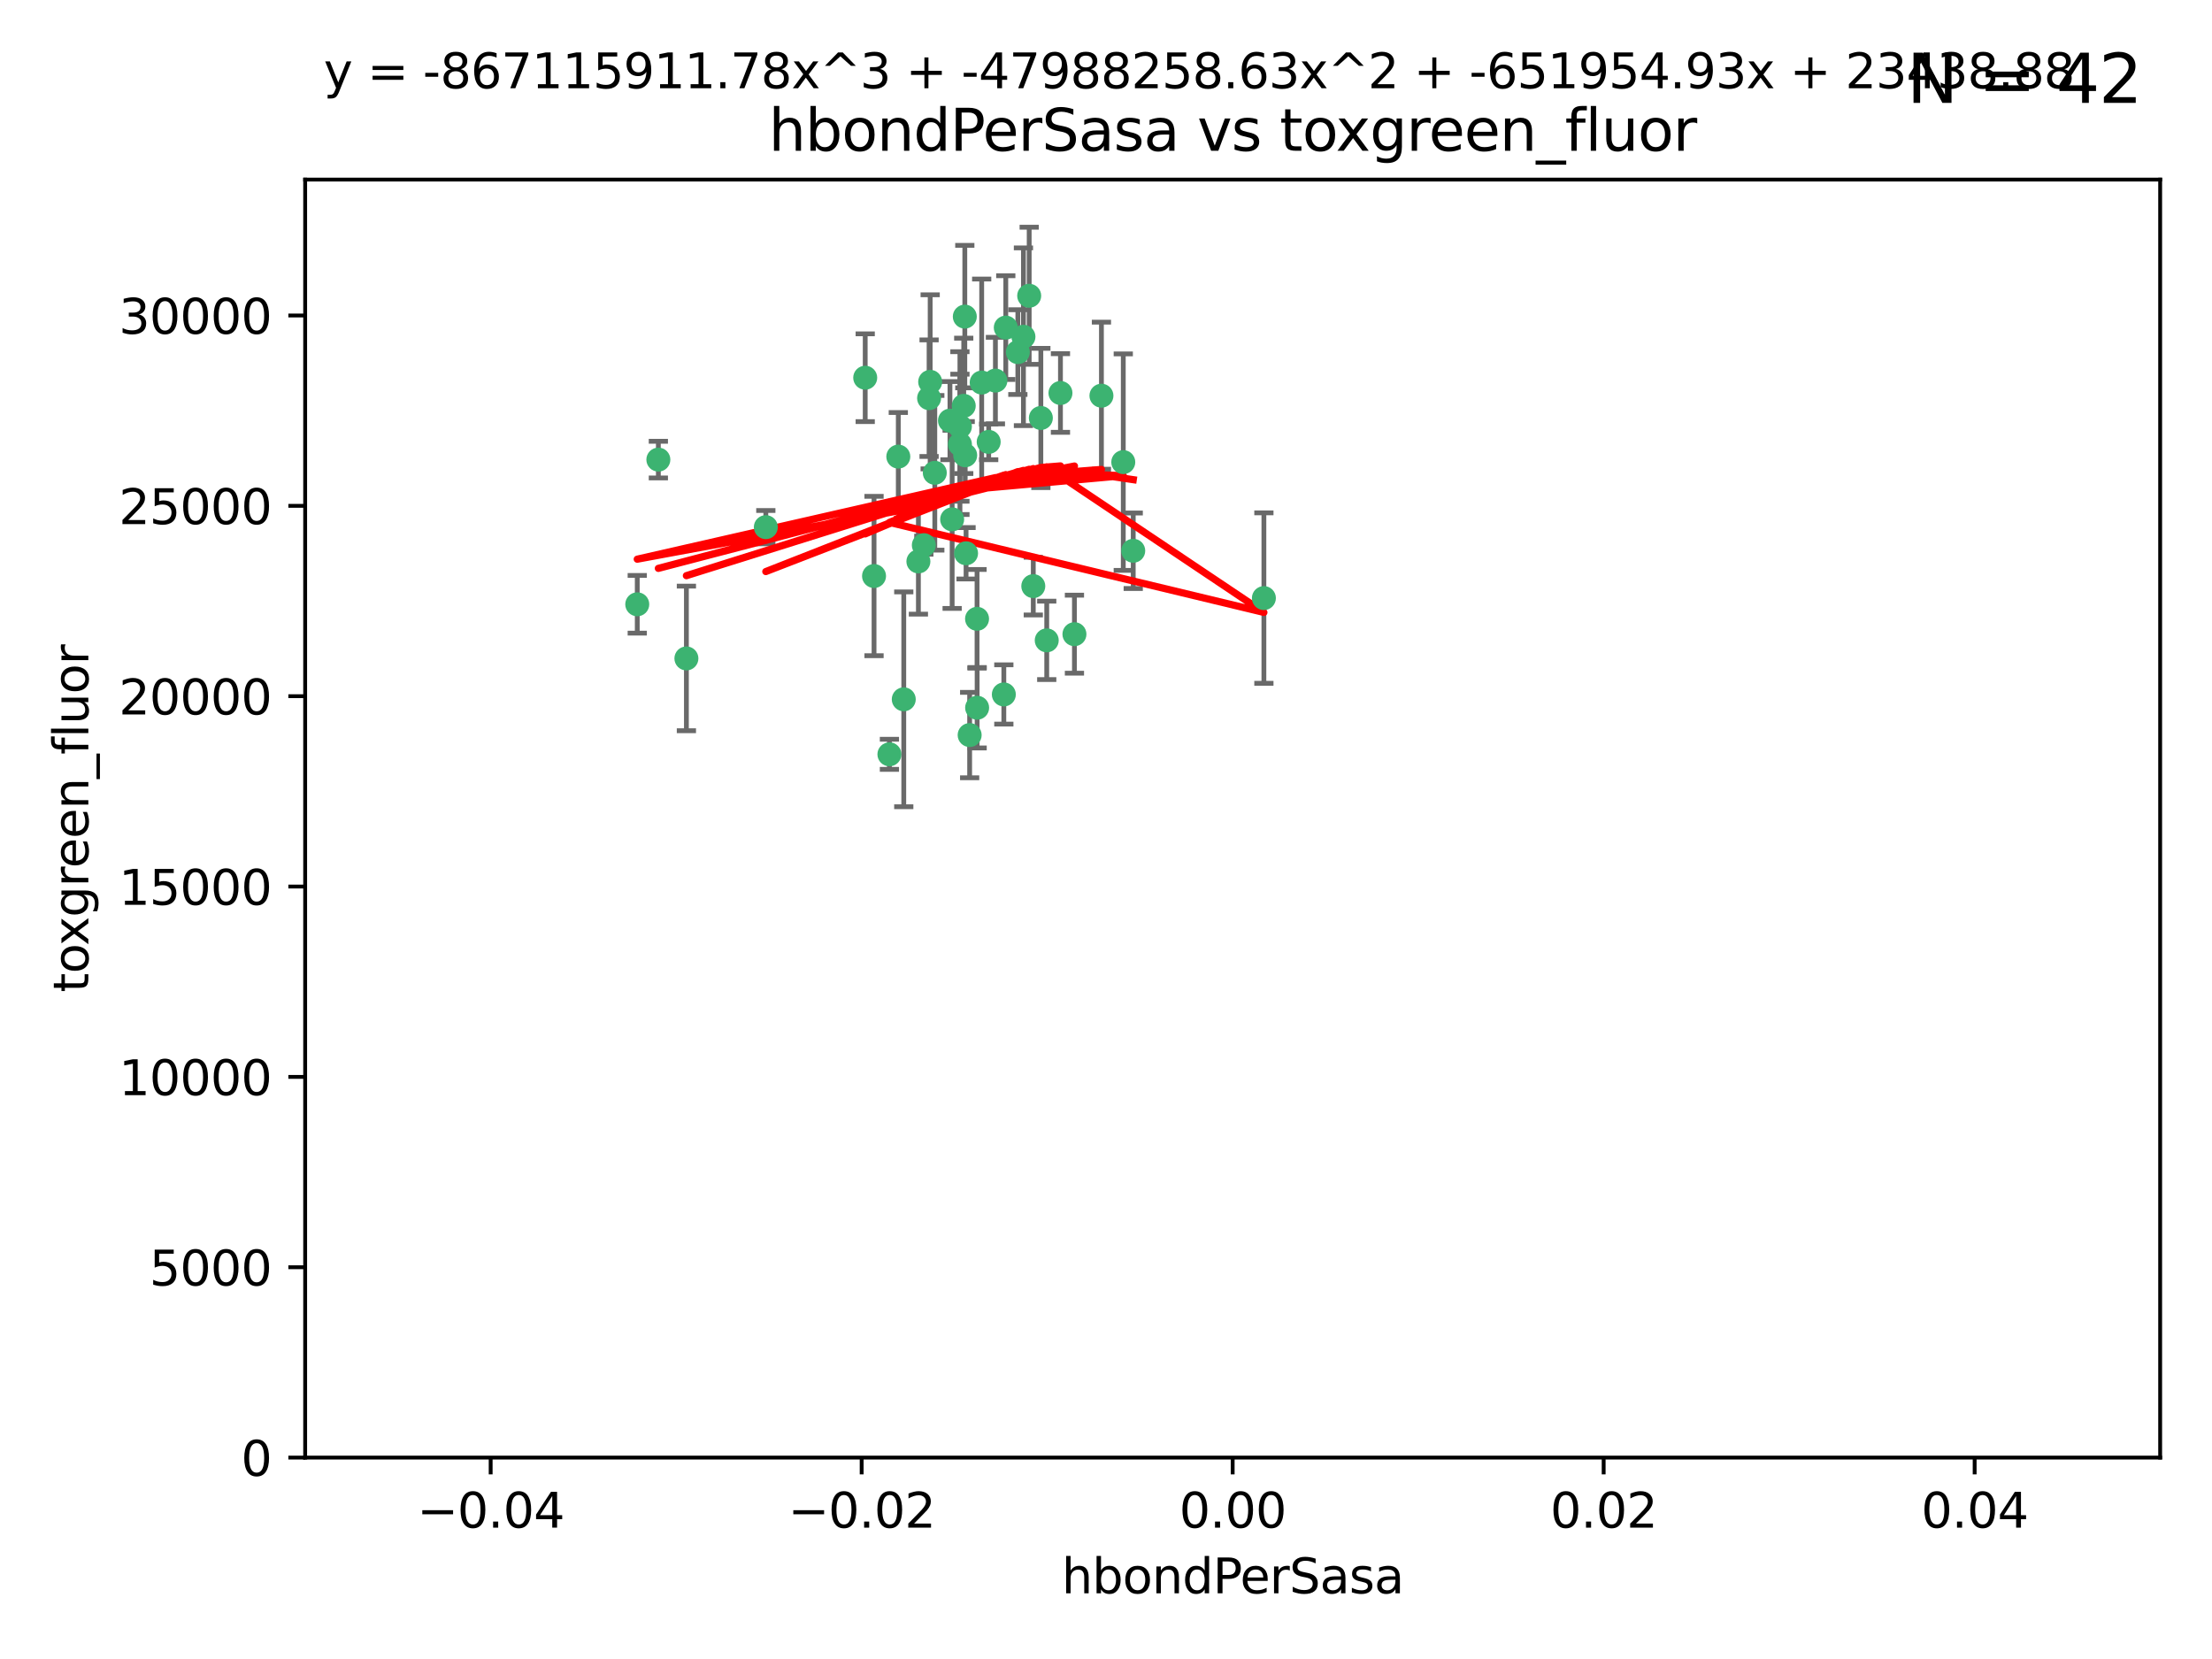 <?xml version="1.0" encoding="utf-8" standalone="no"?>
<!DOCTYPE svg PUBLIC "-//W3C//DTD SVG 1.1//EN"
  "http://www.w3.org/Graphics/SVG/1.1/DTD/svg11.dtd">
<svg xmlns:xlink="http://www.w3.org/1999/xlink" width="460.8pt" height="345.6pt" viewBox="0 0 460.8 345.6" xmlns="http://www.w3.org/2000/svg" version="1.1">
 <defs>
  <style type="text/css">*{stroke-linejoin: round; stroke-linecap: butt}</style>
 </defs>
 <g id="figure_1">
  <g id="patch_1">
   <path d="M 0 345.6 
L 460.8 345.6 
L 460.8 0 
L 0 0 
z
" style="fill: #ffffff"/>
  </g>
  <g id="axes_1">
   <g id="patch_2">
    <path d="M 63.571 303.64 
L 450 303.64 
L 450 37.411 
L 63.571 37.411 
z
" style="fill: #ffffff"/>
   </g>
   <g id="PathCollection_1">
    <defs>
     <path id="mfafef17c1d" d="M 0 1.118 
C 0.297 1.118 0.581 1 0.791 0.791 
C 1 0.581 1.118 0.297 1.118 0 
C 1.118 -0.297 1 -0.581 0.791 -0.791 
C 0.581 -1 0.297 -1.118 0 -1.118 
C -0.297 -1.118 -0.581 -1 -0.791 -0.791 
C -1 -0.581 -1.118 -0.297 -1.118 0 
C -1.118 0.297 -1 0.581 -0.791 0.791 
C -0.581 1 -0.297 1.118 0 1.118 
z
" style="stroke: #3cb371"/>
    </defs>
    <g clip-path="url(#p429f961315)">
     <use xlink:href="#mfafef17c1d" x="187.133" y="95.12" style="fill: #3cb371; stroke: #3cb371"/>
     <use xlink:href="#mfafef17c1d" x="197.895" y="87.626" style="fill: #3cb371; stroke: #3cb371"/>
     <use xlink:href="#mfafef17c1d" x="200.763" y="84.546" style="fill: #3cb371; stroke: #3cb371"/>
     <use xlink:href="#mfafef17c1d" x="180.24" y="78.686" style="fill: #3cb371; stroke: #3cb371"/>
     <use xlink:href="#mfafef17c1d" x="209.523" y="68.245" style="fill: #3cb371; stroke: #3cb371"/>
     <use xlink:href="#mfafef17c1d" x="199.974" y="92.564" style="fill: #3cb371; stroke: #3cb371"/>
     <use xlink:href="#mfafef17c1d" x="214.399" y="61.614" style="fill: #3cb371; stroke: #3cb371"/>
     <use xlink:href="#mfafef17c1d" x="182.078" y="119.997" style="fill: #3cb371; stroke: #3cb371"/>
     <use xlink:href="#mfafef17c1d" x="159.535" y="109.814" style="fill: #3cb371; stroke: #3cb371"/>
     <use xlink:href="#mfafef17c1d" x="213.202" y="70.152" style="fill: #3cb371; stroke: #3cb371"/>
     <use xlink:href="#mfafef17c1d" x="203.536" y="128.909" style="fill: #3cb371; stroke: #3cb371"/>
     <use xlink:href="#mfafef17c1d" x="188.271" y="145.68" style="fill: #3cb371; stroke: #3cb371"/>
     <use xlink:href="#mfafef17c1d" x="191.319" y="116.959" style="fill: #3cb371; stroke: #3cb371"/>
     <use xlink:href="#mfafef17c1d" x="204.503" y="79.693" style="fill: #3cb371; stroke: #3cb371"/>
     <use xlink:href="#mfafef17c1d" x="198.35" y="108.191" style="fill: #3cb371; stroke: #3cb371"/>
     <use xlink:href="#mfafef17c1d" x="205.962" y="92.054" style="fill: #3cb371; stroke: #3cb371"/>
     <use xlink:href="#mfafef17c1d" x="201.247" y="115.259" style="fill: #3cb371; stroke: #3cb371"/>
     <use xlink:href="#mfafef17c1d" x="192.451" y="113.569" style="fill: #3cb371; stroke: #3cb371"/>
     <use xlink:href="#mfafef17c1d" x="132.752" y="125.886" style="fill: #3cb371; stroke: #3cb371"/>
     <use xlink:href="#mfafef17c1d" x="207.363" y="79.283" style="fill: #3cb371; stroke: #3cb371"/>
     <use xlink:href="#mfafef17c1d" x="229.449" y="82.429" style="fill: #3cb371; stroke: #3cb371"/>
     <use xlink:href="#mfafef17c1d" x="203.554" y="147.433" style="fill: #3cb371; stroke: #3cb371"/>
     <use xlink:href="#mfafef17c1d" x="201.069" y="94.844" style="fill: #3cb371; stroke: #3cb371"/>
     <use xlink:href="#mfafef17c1d" x="137.148" y="95.747" style="fill: #3cb371; stroke: #3cb371"/>
     <use xlink:href="#mfafef17c1d" x="216.829" y="87.071" style="fill: #3cb371; stroke: #3cb371"/>
     <use xlink:href="#mfafef17c1d" x="220.913" y="81.868" style="fill: #3cb371; stroke: #3cb371"/>
     <use xlink:href="#mfafef17c1d" x="193.773" y="79.543" style="fill: #3cb371; stroke: #3cb371"/>
     <use xlink:href="#mfafef17c1d" x="215.253" y="122.1" style="fill: #3cb371; stroke: #3cb371"/>
     <use xlink:href="#mfafef17c1d" x="194.735" y="98.497" style="fill: #3cb371; stroke: #3cb371"/>
     <use xlink:href="#mfafef17c1d" x="223.825" y="132.112" style="fill: #3cb371; stroke: #3cb371"/>
     <use xlink:href="#mfafef17c1d" x="201.996" y="153.125" style="fill: #3cb371; stroke: #3cb371"/>
     <use xlink:href="#mfafef17c1d" x="142.99" y="137.163" style="fill: #3cb371; stroke: #3cb371"/>
     <use xlink:href="#mfafef17c1d" x="200.987" y="65.954" style="fill: #3cb371; stroke: #3cb371"/>
     <use xlink:href="#mfafef17c1d" x="193.547" y="82.947" style="fill: #3cb371; stroke: #3cb371"/>
     <use xlink:href="#mfafef17c1d" x="209.117" y="144.666" style="fill: #3cb371; stroke: #3cb371"/>
     <use xlink:href="#mfafef17c1d" x="199.969" y="88.842" style="fill: #3cb371; stroke: #3cb371"/>
     <use xlink:href="#mfafef17c1d" x="233.999" y="96.269" style="fill: #3cb371; stroke: #3cb371"/>
     <use xlink:href="#mfafef17c1d" x="212.037" y="73.353" style="fill: #3cb371; stroke: #3cb371"/>
     <use xlink:href="#mfafef17c1d" x="185.282" y="157.137" style="fill: #3cb371; stroke: #3cb371"/>
     <use xlink:href="#mfafef17c1d" x="263.292" y="124.593" style="fill: #3cb371; stroke: #3cb371"/>
     <use xlink:href="#mfafef17c1d" x="218.054" y="133.397" style="fill: #3cb371; stroke: #3cb371"/>
     <use xlink:href="#mfafef17c1d" x="236.073" y="114.733" style="fill: #3cb371; stroke: #3cb371"/>
    </g>
   </g>
   <g id="matplotlib.axis_1">
    <g id="xtick_1">
     <g id="line2d_1">
      <defs>
       <path id="mb96049f84b" d="M 0 0 
L 0 3.5 
" style="stroke: #000000; stroke-width: 0.8"/>
      </defs>
      <g>
       <use xlink:href="#mb96049f84b" x="102.214" y="303.64" style="stroke: #000000; stroke-width: 0.8"/>
      </g>
     </g>
     <g id="text_1">
      <!-- −0.04 -->
      <g transform="translate(86.891 318.238)scale(0.1 -0.1)">
       <defs>
        <path id="DejaVuSans-2212" d="M 678 2272 
L 4684 2272 
L 4684 1741 
L 678 1741 
L 678 2272 
z
" transform="scale(0.016)"/>
        <path id="DejaVuSans-30" d="M 2034 4250 
Q 1547 4250 1301 3770 
Q 1056 3291 1056 2328 
Q 1056 1369 1301 889 
Q 1547 409 2034 409 
Q 2525 409 2770 889 
Q 3016 1369 3016 2328 
Q 3016 3291 2770 3770 
Q 2525 4250 2034 4250 
z
M 2034 4750 
Q 2819 4750 3233 4129 
Q 3647 3509 3647 2328 
Q 3647 1150 3233 529 
Q 2819 -91 2034 -91 
Q 1250 -91 836 529 
Q 422 1150 422 2328 
Q 422 3509 836 4129 
Q 1250 4750 2034 4750 
z
" transform="scale(0.016)"/>
        <path id="DejaVuSans-2e" d="M 684 794 
L 1344 794 
L 1344 0 
L 684 0 
L 684 794 
z
" transform="scale(0.016)"/>
        <path id="DejaVuSans-34" d="M 2419 4116 
L 825 1625 
L 2419 1625 
L 2419 4116 
z
M 2253 4666 
L 3047 4666 
L 3047 1625 
L 3713 1625 
L 3713 1100 
L 3047 1100 
L 3047 0 
L 2419 0 
L 2419 1100 
L 313 1100 
L 313 1709 
L 2253 4666 
z
" transform="scale(0.016)"/>
       </defs>
       <use xlink:href="#DejaVuSans-2212"/>
       <use xlink:href="#DejaVuSans-30" x="83.789"/>
       <use xlink:href="#DejaVuSans-2e" x="147.412"/>
       <use xlink:href="#DejaVuSans-30" x="179.199"/>
       <use xlink:href="#DejaVuSans-34" x="242.822"/>
      </g>
     </g>
    </g>
    <g id="xtick_2">
     <g id="line2d_2">
      <g>
       <use xlink:href="#mb96049f84b" x="179.5" y="303.64" style="stroke: #000000; stroke-width: 0.8"/>
      </g>
     </g>
     <g id="text_2">
      <!-- −0.02 -->
      <g transform="translate(164.177 318.238)scale(0.1 -0.1)">
       <defs>
        <path id="DejaVuSans-32" d="M 1228 531 
L 3431 531 
L 3431 0 
L 469 0 
L 469 531 
Q 828 903 1448 1529 
Q 2069 2156 2228 2338 
Q 2531 2678 2651 2914 
Q 2772 3150 2772 3378 
Q 2772 3750 2511 3984 
Q 2250 4219 1831 4219 
Q 1534 4219 1204 4116 
Q 875 4013 500 3803 
L 500 4441 
Q 881 4594 1212 4672 
Q 1544 4750 1819 4750 
Q 2544 4750 2975 4387 
Q 3406 4025 3406 3419 
Q 3406 3131 3298 2873 
Q 3191 2616 2906 2266 
Q 2828 2175 2409 1742 
Q 1991 1309 1228 531 
z
" transform="scale(0.016)"/>
       </defs>
       <use xlink:href="#DejaVuSans-2212"/>
       <use xlink:href="#DejaVuSans-30" x="83.789"/>
       <use xlink:href="#DejaVuSans-2e" x="147.412"/>
       <use xlink:href="#DejaVuSans-30" x="179.199"/>
       <use xlink:href="#DejaVuSans-32" x="242.822"/>
      </g>
     </g>
    </g>
    <g id="xtick_3">
     <g id="line2d_3">
      <g>
       <use xlink:href="#mb96049f84b" x="256.786" y="303.64" style="stroke: #000000; stroke-width: 0.8"/>
      </g>
     </g>
     <g id="text_3">
      <!-- 0.00 -->
      <g transform="translate(245.653 318.238)scale(0.1 -0.1)">
       <use xlink:href="#DejaVuSans-30"/>
       <use xlink:href="#DejaVuSans-2e" x="63.623"/>
       <use xlink:href="#DejaVuSans-30" x="95.41"/>
       <use xlink:href="#DejaVuSans-30" x="159.033"/>
      </g>
     </g>
    </g>
    <g id="xtick_4">
     <g id="line2d_4">
      <g>
       <use xlink:href="#mb96049f84b" x="334.071" y="303.64" style="stroke: #000000; stroke-width: 0.8"/>
      </g>
     </g>
     <g id="text_4">
      <!-- 0.02 -->
      <g transform="translate(322.939 318.238)scale(0.1 -0.1)">
       <use xlink:href="#DejaVuSans-30"/>
       <use xlink:href="#DejaVuSans-2e" x="63.623"/>
       <use xlink:href="#DejaVuSans-30" x="95.41"/>
       <use xlink:href="#DejaVuSans-32" x="159.033"/>
      </g>
     </g>
    </g>
    <g id="xtick_5">
     <g id="line2d_5">
      <g>
       <use xlink:href="#mb96049f84b" x="411.357" y="303.64" style="stroke: #000000; stroke-width: 0.8"/>
      </g>
     </g>
     <g id="text_5">
      <!-- 0.04 -->
      <g transform="translate(400.224 318.238)scale(0.1 -0.1)">
       <use xlink:href="#DejaVuSans-30"/>
       <use xlink:href="#DejaVuSans-2e" x="63.623"/>
       <use xlink:href="#DejaVuSans-30" x="95.41"/>
       <use xlink:href="#DejaVuSans-34" x="159.033"/>
      </g>
     </g>
    </g>
    <g id="text_6">
     <!-- hbondPerSasa -->
     <g transform="translate(221.168 331.917)scale(0.1 -0.1)">
      <defs>
       <path id="DejaVuSans-68" d="M 3513 2113 
L 3513 0 
L 2938 0 
L 2938 2094 
Q 2938 2591 2744 2837 
Q 2550 3084 2163 3084 
Q 1697 3084 1428 2787 
Q 1159 2491 1159 1978 
L 1159 0 
L 581 0 
L 581 4863 
L 1159 4863 
L 1159 2956 
Q 1366 3272 1645 3428 
Q 1925 3584 2291 3584 
Q 2894 3584 3203 3211 
Q 3513 2838 3513 2113 
z
" transform="scale(0.016)"/>
       <path id="DejaVuSans-62" d="M 3116 1747 
Q 3116 2381 2855 2742 
Q 2594 3103 2138 3103 
Q 1681 3103 1420 2742 
Q 1159 2381 1159 1747 
Q 1159 1113 1420 752 
Q 1681 391 2138 391 
Q 2594 391 2855 752 
Q 3116 1113 3116 1747 
z
M 1159 2969 
Q 1341 3281 1617 3432 
Q 1894 3584 2278 3584 
Q 2916 3584 3314 3078 
Q 3713 2572 3713 1747 
Q 3713 922 3314 415 
Q 2916 -91 2278 -91 
Q 1894 -91 1617 61 
Q 1341 213 1159 525 
L 1159 0 
L 581 0 
L 581 4863 
L 1159 4863 
L 1159 2969 
z
" transform="scale(0.016)"/>
       <path id="DejaVuSans-6f" d="M 1959 3097 
Q 1497 3097 1228 2736 
Q 959 2375 959 1747 
Q 959 1119 1226 758 
Q 1494 397 1959 397 
Q 2419 397 2687 759 
Q 2956 1122 2956 1747 
Q 2956 2369 2687 2733 
Q 2419 3097 1959 3097 
z
M 1959 3584 
Q 2709 3584 3137 3096 
Q 3566 2609 3566 1747 
Q 3566 888 3137 398 
Q 2709 -91 1959 -91 
Q 1206 -91 779 398 
Q 353 888 353 1747 
Q 353 2609 779 3096 
Q 1206 3584 1959 3584 
z
" transform="scale(0.016)"/>
       <path id="DejaVuSans-6e" d="M 3513 2113 
L 3513 0 
L 2938 0 
L 2938 2094 
Q 2938 2591 2744 2837 
Q 2550 3084 2163 3084 
Q 1697 3084 1428 2787 
Q 1159 2491 1159 1978 
L 1159 0 
L 581 0 
L 581 3500 
L 1159 3500 
L 1159 2956 
Q 1366 3272 1645 3428 
Q 1925 3584 2291 3584 
Q 2894 3584 3203 3211 
Q 3513 2838 3513 2113 
z
" transform="scale(0.016)"/>
       <path id="DejaVuSans-64" d="M 2906 2969 
L 2906 4863 
L 3481 4863 
L 3481 0 
L 2906 0 
L 2906 525 
Q 2725 213 2448 61 
Q 2172 -91 1784 -91 
Q 1150 -91 751 415 
Q 353 922 353 1747 
Q 353 2572 751 3078 
Q 1150 3584 1784 3584 
Q 2172 3584 2448 3432 
Q 2725 3281 2906 2969 
z
M 947 1747 
Q 947 1113 1208 752 
Q 1469 391 1925 391 
Q 2381 391 2643 752 
Q 2906 1113 2906 1747 
Q 2906 2381 2643 2742 
Q 2381 3103 1925 3103 
Q 1469 3103 1208 2742 
Q 947 2381 947 1747 
z
" transform="scale(0.016)"/>
       <path id="DejaVuSans-50" d="M 1259 4147 
L 1259 2394 
L 2053 2394 
Q 2494 2394 2734 2622 
Q 2975 2850 2975 3272 
Q 2975 3691 2734 3919 
Q 2494 4147 2053 4147 
L 1259 4147 
z
M 628 4666 
L 2053 4666 
Q 2838 4666 3239 4311 
Q 3641 3956 3641 3272 
Q 3641 2581 3239 2228 
Q 2838 1875 2053 1875 
L 1259 1875 
L 1259 0 
L 628 0 
L 628 4666 
z
" transform="scale(0.016)"/>
       <path id="DejaVuSans-65" d="M 3597 1894 
L 3597 1613 
L 953 1613 
Q 991 1019 1311 708 
Q 1631 397 2203 397 
Q 2534 397 2845 478 
Q 3156 559 3463 722 
L 3463 178 
Q 3153 47 2828 -22 
Q 2503 -91 2169 -91 
Q 1331 -91 842 396 
Q 353 884 353 1716 
Q 353 2575 817 3079 
Q 1281 3584 2069 3584 
Q 2775 3584 3186 3129 
Q 3597 2675 3597 1894 
z
M 3022 2063 
Q 3016 2534 2758 2815 
Q 2500 3097 2075 3097 
Q 1594 3097 1305 2825 
Q 1016 2553 972 2059 
L 3022 2063 
z
" transform="scale(0.016)"/>
       <path id="DejaVuSans-72" d="M 2631 2963 
Q 2534 3019 2420 3045 
Q 2306 3072 2169 3072 
Q 1681 3072 1420 2755 
Q 1159 2438 1159 1844 
L 1159 0 
L 581 0 
L 581 3500 
L 1159 3500 
L 1159 2956 
Q 1341 3275 1631 3429 
Q 1922 3584 2338 3584 
Q 2397 3584 2469 3576 
Q 2541 3569 2628 3553 
L 2631 2963 
z
" transform="scale(0.016)"/>
       <path id="DejaVuSans-53" d="M 3425 4513 
L 3425 3897 
Q 3066 4069 2747 4153 
Q 2428 4238 2131 4238 
Q 1616 4238 1336 4038 
Q 1056 3838 1056 3469 
Q 1056 3159 1242 3001 
Q 1428 2844 1947 2747 
L 2328 2669 
Q 3034 2534 3370 2195 
Q 3706 1856 3706 1288 
Q 3706 609 3251 259 
Q 2797 -91 1919 -91 
Q 1588 -91 1214 -16 
Q 841 59 441 206 
L 441 856 
Q 825 641 1194 531 
Q 1563 422 1919 422 
Q 2459 422 2753 634 
Q 3047 847 3047 1241 
Q 3047 1584 2836 1778 
Q 2625 1972 2144 2069 
L 1759 2144 
Q 1053 2284 737 2584 
Q 422 2884 422 3419 
Q 422 4038 858 4394 
Q 1294 4750 2059 4750 
Q 2388 4750 2728 4690 
Q 3069 4631 3425 4513 
z
" transform="scale(0.016)"/>
       <path id="DejaVuSans-61" d="M 2194 1759 
Q 1497 1759 1228 1600 
Q 959 1441 959 1056 
Q 959 750 1161 570 
Q 1363 391 1709 391 
Q 2188 391 2477 730 
Q 2766 1069 2766 1631 
L 2766 1759 
L 2194 1759 
z
M 3341 1997 
L 3341 0 
L 2766 0 
L 2766 531 
Q 2569 213 2275 61 
Q 1981 -91 1556 -91 
Q 1019 -91 701 211 
Q 384 513 384 1019 
Q 384 1609 779 1909 
Q 1175 2209 1959 2209 
L 2766 2209 
L 2766 2266 
Q 2766 2663 2505 2880 
Q 2244 3097 1772 3097 
Q 1472 3097 1187 3025 
Q 903 2953 641 2809 
L 641 3341 
Q 956 3463 1253 3523 
Q 1550 3584 1831 3584 
Q 2591 3584 2966 3190 
Q 3341 2797 3341 1997 
z
" transform="scale(0.016)"/>
       <path id="DejaVuSans-73" d="M 2834 3397 
L 2834 2853 
Q 2591 2978 2328 3040 
Q 2066 3103 1784 3103 
Q 1356 3103 1142 2972 
Q 928 2841 928 2578 
Q 928 2378 1081 2264 
Q 1234 2150 1697 2047 
L 1894 2003 
Q 2506 1872 2764 1633 
Q 3022 1394 3022 966 
Q 3022 478 2636 193 
Q 2250 -91 1575 -91 
Q 1294 -91 989 -36 
Q 684 19 347 128 
L 347 722 
Q 666 556 975 473 
Q 1284 391 1588 391 
Q 1994 391 2212 530 
Q 2431 669 2431 922 
Q 2431 1156 2273 1281 
Q 2116 1406 1581 1522 
L 1381 1569 
Q 847 1681 609 1914 
Q 372 2147 372 2553 
Q 372 3047 722 3315 
Q 1072 3584 1716 3584 
Q 2034 3584 2315 3537 
Q 2597 3491 2834 3397 
z
" transform="scale(0.016)"/>
      </defs>
      <use xlink:href="#DejaVuSans-68"/>
      <use xlink:href="#DejaVuSans-62" x="63.379"/>
      <use xlink:href="#DejaVuSans-6f" x="126.855"/>
      <use xlink:href="#DejaVuSans-6e" x="188.037"/>
      <use xlink:href="#DejaVuSans-64" x="251.416"/>
      <use xlink:href="#DejaVuSans-50" x="314.893"/>
      <use xlink:href="#DejaVuSans-65" x="371.57"/>
      <use xlink:href="#DejaVuSans-72" x="433.094"/>
      <use xlink:href="#DejaVuSans-53" x="474.207"/>
      <use xlink:href="#DejaVuSans-61" x="537.684"/>
      <use xlink:href="#DejaVuSans-73" x="598.963"/>
      <use xlink:href="#DejaVuSans-61" x="651.062"/>
     </g>
    </g>
   </g>
   <g id="matplotlib.axis_2">
    <g id="ytick_1">
     <g id="line2d_6">
      <defs>
       <path id="m8b8b8be375" d="M 0 0 
L -3.5 0 
" style="stroke: #000000; stroke-width: 0.8"/>
      </defs>
      <g>
       <use xlink:href="#m8b8b8be375" x="63.571" y="303.64" style="stroke: #000000; stroke-width: 0.8"/>
      </g>
     </g>
     <g id="text_7">
      <!-- 0 -->
      <g transform="translate(50.209 307.439)scale(0.1 -0.1)">
       <use xlink:href="#DejaVuSans-30"/>
      </g>
     </g>
    </g>
    <g id="ytick_2">
     <g id="line2d_7">
      <g>
       <use xlink:href="#m8b8b8be375" x="63.571" y="263.988" style="stroke: #000000; stroke-width: 0.8"/>
      </g>
     </g>
     <g id="text_8">
      <!-- 5000 -->
      <g transform="translate(31.121 267.787)scale(0.1 -0.1)">
       <defs>
        <path id="DejaVuSans-35" d="M 691 4666 
L 3169 4666 
L 3169 4134 
L 1269 4134 
L 1269 2991 
Q 1406 3038 1543 3061 
Q 1681 3084 1819 3084 
Q 2600 3084 3056 2656 
Q 3513 2228 3513 1497 
Q 3513 744 3044 326 
Q 2575 -91 1722 -91 
Q 1428 -91 1123 -41 
Q 819 9 494 109 
L 494 744 
Q 775 591 1075 516 
Q 1375 441 1709 441 
Q 2250 441 2565 725 
Q 2881 1009 2881 1497 
Q 2881 1984 2565 2268 
Q 2250 2553 1709 2553 
Q 1456 2553 1204 2497 
Q 953 2441 691 2322 
L 691 4666 
z
" transform="scale(0.016)"/>
       </defs>
       <use xlink:href="#DejaVuSans-35"/>
       <use xlink:href="#DejaVuSans-30" x="63.623"/>
       <use xlink:href="#DejaVuSans-30" x="127.246"/>
       <use xlink:href="#DejaVuSans-30" x="190.869"/>
      </g>
     </g>
    </g>
    <g id="ytick_3">
     <g id="line2d_8">
      <g>
       <use xlink:href="#m8b8b8be375" x="63.571" y="224.336" style="stroke: #000000; stroke-width: 0.8"/>
      </g>
     </g>
     <g id="text_9">
      <!-- 10000 -->
      <g transform="translate(24.759 228.135)scale(0.1 -0.1)">
       <defs>
        <path id="DejaVuSans-31" d="M 794 531 
L 1825 531 
L 1825 4091 
L 703 3866 
L 703 4441 
L 1819 4666 
L 2450 4666 
L 2450 531 
L 3481 531 
L 3481 0 
L 794 0 
L 794 531 
z
" transform="scale(0.016)"/>
       </defs>
       <use xlink:href="#DejaVuSans-31"/>
       <use xlink:href="#DejaVuSans-30" x="63.623"/>
       <use xlink:href="#DejaVuSans-30" x="127.246"/>
       <use xlink:href="#DejaVuSans-30" x="190.869"/>
       <use xlink:href="#DejaVuSans-30" x="254.492"/>
      </g>
     </g>
    </g>
    <g id="ytick_4">
     <g id="line2d_9">
      <g>
       <use xlink:href="#m8b8b8be375" x="63.571" y="184.684" style="stroke: #000000; stroke-width: 0.8"/>
      </g>
     </g>
     <g id="text_10">
      <!-- 15000 -->
      <g transform="translate(24.759 188.483)scale(0.1 -0.1)">
       <use xlink:href="#DejaVuSans-31"/>
       <use xlink:href="#DejaVuSans-35" x="63.623"/>
       <use xlink:href="#DejaVuSans-30" x="127.246"/>
       <use xlink:href="#DejaVuSans-30" x="190.869"/>
       <use xlink:href="#DejaVuSans-30" x="254.492"/>
      </g>
     </g>
    </g>
    <g id="ytick_5">
     <g id="line2d_10">
      <g>
       <use xlink:href="#m8b8b8be375" x="63.571" y="145.031" style="stroke: #000000; stroke-width: 0.8"/>
      </g>
     </g>
     <g id="text_11">
      <!-- 20000 -->
      <g transform="translate(24.759 148.831)scale(0.1 -0.1)">
       <use xlink:href="#DejaVuSans-32"/>
       <use xlink:href="#DejaVuSans-30" x="63.623"/>
       <use xlink:href="#DejaVuSans-30" x="127.246"/>
       <use xlink:href="#DejaVuSans-30" x="190.869"/>
       <use xlink:href="#DejaVuSans-30" x="254.492"/>
      </g>
     </g>
    </g>
    <g id="ytick_6">
     <g id="line2d_11">
      <g>
       <use xlink:href="#m8b8b8be375" x="63.571" y="105.379" style="stroke: #000000; stroke-width: 0.8"/>
      </g>
     </g>
     <g id="text_12">
      <!-- 25000 -->
      <g transform="translate(24.759 109.178)scale(0.1 -0.1)">
       <use xlink:href="#DejaVuSans-32"/>
       <use xlink:href="#DejaVuSans-35" x="63.623"/>
       <use xlink:href="#DejaVuSans-30" x="127.246"/>
       <use xlink:href="#DejaVuSans-30" x="190.869"/>
       <use xlink:href="#DejaVuSans-30" x="254.492"/>
      </g>
     </g>
    </g>
    <g id="ytick_7">
     <g id="line2d_12">
      <g>
       <use xlink:href="#m8b8b8be375" x="63.571" y="65.727" style="stroke: #000000; stroke-width: 0.8"/>
      </g>
     </g>
     <g id="text_13">
      <!-- 30000 -->
      <g transform="translate(24.759 69.526)scale(0.1 -0.1)">
       <defs>
        <path id="DejaVuSans-33" d="M 2597 2516 
Q 3050 2419 3304 2112 
Q 3559 1806 3559 1356 
Q 3559 666 3084 287 
Q 2609 -91 1734 -91 
Q 1441 -91 1130 -33 
Q 819 25 488 141 
L 488 750 
Q 750 597 1062 519 
Q 1375 441 1716 441 
Q 2309 441 2620 675 
Q 2931 909 2931 1356 
Q 2931 1769 2642 2001 
Q 2353 2234 1838 2234 
L 1294 2234 
L 1294 2753 
L 1863 2753 
Q 2328 2753 2575 2939 
Q 2822 3125 2822 3475 
Q 2822 3834 2567 4026 
Q 2313 4219 1838 4219 
Q 1578 4219 1281 4162 
Q 984 4106 628 3988 
L 628 4550 
Q 988 4650 1302 4700 
Q 1616 4750 1894 4750 
Q 2613 4750 3031 4423 
Q 3450 4097 3450 3541 
Q 3450 3153 3228 2886 
Q 3006 2619 2597 2516 
z
" transform="scale(0.016)"/>
       </defs>
       <use xlink:href="#DejaVuSans-33"/>
       <use xlink:href="#DejaVuSans-30" x="63.623"/>
       <use xlink:href="#DejaVuSans-30" x="127.246"/>
       <use xlink:href="#DejaVuSans-30" x="190.869"/>
       <use xlink:href="#DejaVuSans-30" x="254.492"/>
      </g>
     </g>
    </g>
    <g id="text_14">
     <!-- toxgreen_fluor -->
     <g transform="translate(18.401 206.72)rotate(-90)scale(0.1 -0.1)">
      <defs>
       <path id="DejaVuSans-74" d="M 1172 4494 
L 1172 3500 
L 2356 3500 
L 2356 3053 
L 1172 3053 
L 1172 1153 
Q 1172 725 1289 603 
Q 1406 481 1766 481 
L 2356 481 
L 2356 0 
L 1766 0 
Q 1100 0 847 248 
Q 594 497 594 1153 
L 594 3053 
L 172 3053 
L 172 3500 
L 594 3500 
L 594 4494 
L 1172 4494 
z
" transform="scale(0.016)"/>
       <path id="DejaVuSans-78" d="M 3513 3500 
L 2247 1797 
L 3578 0 
L 2900 0 
L 1881 1375 
L 863 0 
L 184 0 
L 1544 1831 
L 300 3500 
L 978 3500 
L 1906 2253 
L 2834 3500 
L 3513 3500 
z
" transform="scale(0.016)"/>
       <path id="DejaVuSans-67" d="M 2906 1791 
Q 2906 2416 2648 2759 
Q 2391 3103 1925 3103 
Q 1463 3103 1205 2759 
Q 947 2416 947 1791 
Q 947 1169 1205 825 
Q 1463 481 1925 481 
Q 2391 481 2648 825 
Q 2906 1169 2906 1791 
z
M 3481 434 
Q 3481 -459 3084 -895 
Q 2688 -1331 1869 -1331 
Q 1566 -1331 1297 -1286 
Q 1028 -1241 775 -1147 
L 775 -588 
Q 1028 -725 1275 -790 
Q 1522 -856 1778 -856 
Q 2344 -856 2625 -561 
Q 2906 -266 2906 331 
L 2906 616 
Q 2728 306 2450 153 
Q 2172 0 1784 0 
Q 1141 0 747 490 
Q 353 981 353 1791 
Q 353 2603 747 3093 
Q 1141 3584 1784 3584 
Q 2172 3584 2450 3431 
Q 2728 3278 2906 2969 
L 2906 3500 
L 3481 3500 
L 3481 434 
z
" transform="scale(0.016)"/>
       <path id="DejaVuSans-5f" d="M 3263 -1063 
L 3263 -1509 
L -63 -1509 
L -63 -1063 
L 3263 -1063 
z
" transform="scale(0.016)"/>
       <path id="DejaVuSans-66" d="M 2375 4863 
L 2375 4384 
L 1825 4384 
Q 1516 4384 1395 4259 
Q 1275 4134 1275 3809 
L 1275 3500 
L 2222 3500 
L 2222 3053 
L 1275 3053 
L 1275 0 
L 697 0 
L 697 3053 
L 147 3053 
L 147 3500 
L 697 3500 
L 697 3744 
Q 697 4328 969 4595 
Q 1241 4863 1831 4863 
L 2375 4863 
z
" transform="scale(0.016)"/>
       <path id="DejaVuSans-6c" d="M 603 4863 
L 1178 4863 
L 1178 0 
L 603 0 
L 603 4863 
z
" transform="scale(0.016)"/>
       <path id="DejaVuSans-75" d="M 544 1381 
L 544 3500 
L 1119 3500 
L 1119 1403 
Q 1119 906 1312 657 
Q 1506 409 1894 409 
Q 2359 409 2629 706 
Q 2900 1003 2900 1516 
L 2900 3500 
L 3475 3500 
L 3475 0 
L 2900 0 
L 2900 538 
Q 2691 219 2414 64 
Q 2138 -91 1772 -91 
Q 1169 -91 856 284 
Q 544 659 544 1381 
z
M 1991 3584 
L 1991 3584 
z
" transform="scale(0.016)"/>
      </defs>
      <use xlink:href="#DejaVuSans-74"/>
      <use xlink:href="#DejaVuSans-6f" x="39.209"/>
      <use xlink:href="#DejaVuSans-78" x="97.266"/>
      <use xlink:href="#DejaVuSans-67" x="156.445"/>
      <use xlink:href="#DejaVuSans-72" x="219.922"/>
      <use xlink:href="#DejaVuSans-65" x="258.785"/>
      <use xlink:href="#DejaVuSans-65" x="320.309"/>
      <use xlink:href="#DejaVuSans-6e" x="381.832"/>
      <use xlink:href="#DejaVuSans-5f" x="445.211"/>
      <use xlink:href="#DejaVuSans-66" x="495.211"/>
      <use xlink:href="#DejaVuSans-6c" x="530.416"/>
      <use xlink:href="#DejaVuSans-75" x="558.199"/>
      <use xlink:href="#DejaVuSans-6f" x="621.578"/>
      <use xlink:href="#DejaVuSans-72" x="682.76"/>
     </g>
    </g>
   </g>
   <g id="LineCollection_1">
    <path d="M 187.133 104.304 
L 187.133 85.936 
" clip-path="url(#p429f961315)" style="fill: none; stroke: #696969"/>
    <path d="M 197.895 95.764 
L 197.895 79.489 
" clip-path="url(#p429f961315)" style="fill: none; stroke: #696969"/>
    <path d="M 200.763 98.644 
L 200.763 70.448 
" clip-path="url(#p429f961315)" style="fill: none; stroke: #696969"/>
    <path d="M 180.24 87.827 
L 180.24 69.545 
" clip-path="url(#p429f961315)" style="fill: none; stroke: #696969"/>
    <path d="M 209.523 79.05 
L 209.523 57.44 
" clip-path="url(#p429f961315)" style="fill: none; stroke: #696969"/>
    <path d="M 199.974 107.179 
L 199.974 77.949 
" clip-path="url(#p429f961315)" style="fill: none; stroke: #696969"/>
    <path d="M 214.399 75.896 
L 214.399 47.331 
" clip-path="url(#p429f961315)" style="fill: none; stroke: #696969"/>
    <path d="M 182.078 136.594 
L 182.078 103.4 
" clip-path="url(#p429f961315)" style="fill: none; stroke: #696969"/>
    <path d="M 159.535 113.284 
L 159.535 106.343 
" clip-path="url(#p429f961315)" style="fill: none; stroke: #696969"/>
    <path d="M 213.202 88.667 
L 213.202 51.638 
" clip-path="url(#p429f961315)" style="fill: none; stroke: #696969"/>
    <path d="M 203.536 139.184 
L 203.536 118.634 
" clip-path="url(#p429f961315)" style="fill: none; stroke: #696969"/>
    <path d="M 188.271 168.055 
L 188.271 123.306 
" clip-path="url(#p429f961315)" style="fill: none; stroke: #696969"/>
    <path d="M 191.319 127.938 
L 191.319 105.98 
" clip-path="url(#p429f961315)" style="fill: none; stroke: #696969"/>
    <path d="M 204.503 101.259 
L 204.503 58.126 
" clip-path="url(#p429f961315)" style="fill: none; stroke: #696969"/>
    <path d="M 198.35 126.744 
L 198.35 89.638 
" clip-path="url(#p429f961315)" style="fill: none; stroke: #696969"/>
    <path d="M 205.962 95.764 
L 205.962 88.343 
" clip-path="url(#p429f961315)" style="fill: none; stroke: #696969"/>
    <path d="M 201.247 120.615 
L 201.247 109.904 
" clip-path="url(#p429f961315)" style="fill: none; stroke: #696969"/>
    <path d="M 192.451 115.454 
L 192.451 111.684 
" clip-path="url(#p429f961315)" style="fill: none; stroke: #696969"/>
    <path d="M 132.752 131.895 
L 132.752 119.876 
" clip-path="url(#p429f961315)" style="fill: none; stroke: #696969"/>
    <path d="M 207.363 88.3 
L 207.363 70.265 
" clip-path="url(#p429f961315)" style="fill: none; stroke: #696969"/>
    <path d="M 229.449 97.751 
L 229.449 67.108 
" clip-path="url(#p429f961315)" style="fill: none; stroke: #696969"/>
    <path d="M 203.554 155.811 
L 203.554 139.055 
" clip-path="url(#p429f961315)" style="fill: none; stroke: #696969"/>
    <path d="M 201.069 101.864 
L 201.069 87.824 
" clip-path="url(#p429f961315)" style="fill: none; stroke: #696969"/>
    <path d="M 137.148 99.567 
L 137.148 91.927 
" clip-path="url(#p429f961315)" style="fill: none; stroke: #696969"/>
    <path d="M 216.829 101.573 
L 216.829 72.568 
" clip-path="url(#p429f961315)" style="fill: none; stroke: #696969"/>
    <path d="M 220.913 90.058 
L 220.913 73.677 
" clip-path="url(#p429f961315)" style="fill: none; stroke: #696969"/>
    <path d="M 193.773 97.676 
L 193.773 61.409 
" clip-path="url(#p429f961315)" style="fill: none; stroke: #696969"/>
    <path d="M 215.253 128.11 
L 215.253 116.09 
" clip-path="url(#p429f961315)" style="fill: none; stroke: #696969"/>
    <path d="M 194.735 114.606 
L 194.735 82.387 
" clip-path="url(#p429f961315)" style="fill: none; stroke: #696969"/>
    <path d="M 223.825 140.239 
L 223.825 123.985 
" clip-path="url(#p429f961315)" style="fill: none; stroke: #696969"/>
    <path d="M 201.996 162.021 
L 201.996 144.23 
" clip-path="url(#p429f961315)" style="fill: none; stroke: #696969"/>
    <path d="M 142.99 152.223 
L 142.99 122.103 
" clip-path="url(#p429f961315)" style="fill: none; stroke: #696969"/>
    <path d="M 200.987 80.795 
L 200.987 51.112 
" clip-path="url(#p429f961315)" style="fill: none; stroke: #696969"/>
    <path d="M 193.547 95.088 
L 193.547 70.806 
" clip-path="url(#p429f961315)" style="fill: none; stroke: #696969"/>
    <path d="M 209.117 150.84 
L 209.117 138.491 
" clip-path="url(#p429f961315)" style="fill: none; stroke: #696969"/>
    <path d="M 199.969 104.418 
L 199.969 73.266 
" clip-path="url(#p429f961315)" style="fill: none; stroke: #696969"/>
    <path d="M 233.999 118.817 
L 233.999 73.721 
" clip-path="url(#p429f961315)" style="fill: none; stroke: #696969"/>
    <path d="M 212.037 82.18 
L 212.037 64.525 
" clip-path="url(#p429f961315)" style="fill: none; stroke: #696969"/>
    <path d="M 185.282 160.272 
L 185.282 154.002 
" clip-path="url(#p429f961315)" style="fill: none; stroke: #696969"/>
    <path d="M 263.292 142.345 
L 263.292 106.841 
" clip-path="url(#p429f961315)" style="fill: none; stroke: #696969"/>
    <path d="M 218.054 141.56 
L 218.054 125.234 
" clip-path="url(#p429f961315)" style="fill: none; stroke: #696969"/>
    <path d="M 236.073 122.598 
L 236.073 106.869 
" clip-path="url(#p429f961315)" style="fill: none; stroke: #696969"/>
   </g>
   <g id="line2d_13">
    <defs>
     <path id="m02212a78db" d="M 2 0 
L -2 -0 
" style="stroke: #696969"/>
    </defs>
    <g clip-path="url(#p429f961315)">
     <use xlink:href="#m02212a78db" x="187.133" y="104.304" style="fill: #696969; stroke: #696969"/>
     <use xlink:href="#m02212a78db" x="197.895" y="95.764" style="fill: #696969; stroke: #696969"/>
     <use xlink:href="#m02212a78db" x="200.763" y="98.644" style="fill: #696969; stroke: #696969"/>
     <use xlink:href="#m02212a78db" x="180.24" y="87.827" style="fill: #696969; stroke: #696969"/>
     <use xlink:href="#m02212a78db" x="209.523" y="79.05" style="fill: #696969; stroke: #696969"/>
     <use xlink:href="#m02212a78db" x="199.974" y="107.179" style="fill: #696969; stroke: #696969"/>
     <use xlink:href="#m02212a78db" x="214.399" y="75.896" style="fill: #696969; stroke: #696969"/>
     <use xlink:href="#m02212a78db" x="182.078" y="136.594" style="fill: #696969; stroke: #696969"/>
     <use xlink:href="#m02212a78db" x="159.535" y="113.284" style="fill: #696969; stroke: #696969"/>
     <use xlink:href="#m02212a78db" x="213.202" y="88.667" style="fill: #696969; stroke: #696969"/>
     <use xlink:href="#m02212a78db" x="203.536" y="139.184" style="fill: #696969; stroke: #696969"/>
     <use xlink:href="#m02212a78db" x="188.271" y="168.055" style="fill: #696969; stroke: #696969"/>
     <use xlink:href="#m02212a78db" x="191.319" y="127.938" style="fill: #696969; stroke: #696969"/>
     <use xlink:href="#m02212a78db" x="204.503" y="101.259" style="fill: #696969; stroke: #696969"/>
     <use xlink:href="#m02212a78db" x="198.35" y="126.744" style="fill: #696969; stroke: #696969"/>
     <use xlink:href="#m02212a78db" x="205.962" y="95.764" style="fill: #696969; stroke: #696969"/>
     <use xlink:href="#m02212a78db" x="201.247" y="120.615" style="fill: #696969; stroke: #696969"/>
     <use xlink:href="#m02212a78db" x="192.451" y="115.454" style="fill: #696969; stroke: #696969"/>
     <use xlink:href="#m02212a78db" x="132.752" y="131.895" style="fill: #696969; stroke: #696969"/>
     <use xlink:href="#m02212a78db" x="207.363" y="88.3" style="fill: #696969; stroke: #696969"/>
     <use xlink:href="#m02212a78db" x="229.449" y="97.751" style="fill: #696969; stroke: #696969"/>
     <use xlink:href="#m02212a78db" x="203.554" y="155.811" style="fill: #696969; stroke: #696969"/>
     <use xlink:href="#m02212a78db" x="201.069" y="101.864" style="fill: #696969; stroke: #696969"/>
     <use xlink:href="#m02212a78db" x="137.148" y="99.567" style="fill: #696969; stroke: #696969"/>
     <use xlink:href="#m02212a78db" x="216.829" y="101.573" style="fill: #696969; stroke: #696969"/>
     <use xlink:href="#m02212a78db" x="220.913" y="90.058" style="fill: #696969; stroke: #696969"/>
     <use xlink:href="#m02212a78db" x="193.773" y="97.676" style="fill: #696969; stroke: #696969"/>
     <use xlink:href="#m02212a78db" x="215.253" y="128.11" style="fill: #696969; stroke: #696969"/>
     <use xlink:href="#m02212a78db" x="194.735" y="114.606" style="fill: #696969; stroke: #696969"/>
     <use xlink:href="#m02212a78db" x="223.825" y="140.239" style="fill: #696969; stroke: #696969"/>
     <use xlink:href="#m02212a78db" x="201.996" y="162.021" style="fill: #696969; stroke: #696969"/>
     <use xlink:href="#m02212a78db" x="142.99" y="152.223" style="fill: #696969; stroke: #696969"/>
     <use xlink:href="#m02212a78db" x="200.987" y="80.795" style="fill: #696969; stroke: #696969"/>
     <use xlink:href="#m02212a78db" x="193.547" y="95.088" style="fill: #696969; stroke: #696969"/>
     <use xlink:href="#m02212a78db" x="209.117" y="150.84" style="fill: #696969; stroke: #696969"/>
     <use xlink:href="#m02212a78db" x="199.969" y="104.418" style="fill: #696969; stroke: #696969"/>
     <use xlink:href="#m02212a78db" x="233.999" y="118.817" style="fill: #696969; stroke: #696969"/>
     <use xlink:href="#m02212a78db" x="212.037" y="82.18" style="fill: #696969; stroke: #696969"/>
     <use xlink:href="#m02212a78db" x="185.282" y="160.272" style="fill: #696969; stroke: #696969"/>
     <use xlink:href="#m02212a78db" x="263.292" y="142.345" style="fill: #696969; stroke: #696969"/>
     <use xlink:href="#m02212a78db" x="218.054" y="141.56" style="fill: #696969; stroke: #696969"/>
     <use xlink:href="#m02212a78db" x="236.073" y="122.598" style="fill: #696969; stroke: #696969"/>
    </g>
   </g>
   <g id="line2d_14">
    <g clip-path="url(#p429f961315)">
     <use xlink:href="#m02212a78db" x="187.133" y="85.936" style="fill: #696969; stroke: #696969"/>
     <use xlink:href="#m02212a78db" x="197.895" y="79.489" style="fill: #696969; stroke: #696969"/>
     <use xlink:href="#m02212a78db" x="200.763" y="70.448" style="fill: #696969; stroke: #696969"/>
     <use xlink:href="#m02212a78db" x="180.24" y="69.545" style="fill: #696969; stroke: #696969"/>
     <use xlink:href="#m02212a78db" x="209.523" y="57.44" style="fill: #696969; stroke: #696969"/>
     <use xlink:href="#m02212a78db" x="199.974" y="77.949" style="fill: #696969; stroke: #696969"/>
     <use xlink:href="#m02212a78db" x="214.399" y="47.331" style="fill: #696969; stroke: #696969"/>
     <use xlink:href="#m02212a78db" x="182.078" y="103.4" style="fill: #696969; stroke: #696969"/>
     <use xlink:href="#m02212a78db" x="159.535" y="106.343" style="fill: #696969; stroke: #696969"/>
     <use xlink:href="#m02212a78db" x="213.202" y="51.638" style="fill: #696969; stroke: #696969"/>
     <use xlink:href="#m02212a78db" x="203.536" y="118.634" style="fill: #696969; stroke: #696969"/>
     <use xlink:href="#m02212a78db" x="188.271" y="123.306" style="fill: #696969; stroke: #696969"/>
     <use xlink:href="#m02212a78db" x="191.319" y="105.98" style="fill: #696969; stroke: #696969"/>
     <use xlink:href="#m02212a78db" x="204.503" y="58.126" style="fill: #696969; stroke: #696969"/>
     <use xlink:href="#m02212a78db" x="198.35" y="89.638" style="fill: #696969; stroke: #696969"/>
     <use xlink:href="#m02212a78db" x="205.962" y="88.343" style="fill: #696969; stroke: #696969"/>
     <use xlink:href="#m02212a78db" x="201.247" y="109.904" style="fill: #696969; stroke: #696969"/>
     <use xlink:href="#m02212a78db" x="192.451" y="111.684" style="fill: #696969; stroke: #696969"/>
     <use xlink:href="#m02212a78db" x="132.752" y="119.876" style="fill: #696969; stroke: #696969"/>
     <use xlink:href="#m02212a78db" x="207.363" y="70.265" style="fill: #696969; stroke: #696969"/>
     <use xlink:href="#m02212a78db" x="229.449" y="67.108" style="fill: #696969; stroke: #696969"/>
     <use xlink:href="#m02212a78db" x="203.554" y="139.055" style="fill: #696969; stroke: #696969"/>
     <use xlink:href="#m02212a78db" x="201.069" y="87.824" style="fill: #696969; stroke: #696969"/>
     <use xlink:href="#m02212a78db" x="137.148" y="91.927" style="fill: #696969; stroke: #696969"/>
     <use xlink:href="#m02212a78db" x="216.829" y="72.568" style="fill: #696969; stroke: #696969"/>
     <use xlink:href="#m02212a78db" x="220.913" y="73.677" style="fill: #696969; stroke: #696969"/>
     <use xlink:href="#m02212a78db" x="193.773" y="61.409" style="fill: #696969; stroke: #696969"/>
     <use xlink:href="#m02212a78db" x="215.253" y="116.09" style="fill: #696969; stroke: #696969"/>
     <use xlink:href="#m02212a78db" x="194.735" y="82.387" style="fill: #696969; stroke: #696969"/>
     <use xlink:href="#m02212a78db" x="223.825" y="123.985" style="fill: #696969; stroke: #696969"/>
     <use xlink:href="#m02212a78db" x="201.996" y="144.23" style="fill: #696969; stroke: #696969"/>
     <use xlink:href="#m02212a78db" x="142.99" y="122.103" style="fill: #696969; stroke: #696969"/>
     <use xlink:href="#m02212a78db" x="200.987" y="51.112" style="fill: #696969; stroke: #696969"/>
     <use xlink:href="#m02212a78db" x="193.547" y="70.806" style="fill: #696969; stroke: #696969"/>
     <use xlink:href="#m02212a78db" x="209.117" y="138.491" style="fill: #696969; stroke: #696969"/>
     <use xlink:href="#m02212a78db" x="199.969" y="73.266" style="fill: #696969; stroke: #696969"/>
     <use xlink:href="#m02212a78db" x="233.999" y="73.721" style="fill: #696969; stroke: #696969"/>
     <use xlink:href="#m02212a78db" x="212.037" y="64.525" style="fill: #696969; stroke: #696969"/>
     <use xlink:href="#m02212a78db" x="185.282" y="154.002" style="fill: #696969; stroke: #696969"/>
     <use xlink:href="#m02212a78db" x="263.292" y="106.841" style="fill: #696969; stroke: #696969"/>
     <use xlink:href="#m02212a78db" x="218.054" y="125.234" style="fill: #696969; stroke: #696969"/>
     <use xlink:href="#m02212a78db" x="236.073" y="106.869" style="fill: #696969; stroke: #696969"/>
    </g>
   </g>
   <g id="line2d_15">
    <path d="M 187.133 107.94 
L 197.895 103.013 
L 200.763 101.837 
L 180.24 111.222 
L 209.523 98.871 
L 199.974 102.152 
L 214.399 97.761 
L 182.078 110.355 
L 159.535 119.067 
L 213.202 97.991 
L 203.536 100.785 
L 188.271 107.397 
L 191.319 105.958 
L 204.503 100.44 
L 198.35 102.821 
L 205.962 99.945 
L 201.247 101.647 
L 192.451 105.433 
L 132.752 116.488 
L 207.363 99.499 
L 229.449 97.795 
L 203.554 100.778 
L 201.069 101.716 
L 137.148 118.401 
L 216.829 97.385 
L 220.913 97.058 
L 193.773 104.828 
L 215.253 97.614 
L 194.735 104.393 
L 223.825 97.08 
L 201.996 101.358 
L 142.99 119.921 
L 200.987 101.748 
L 193.547 104.93 
L 209.117 98.983 
L 199.969 102.154 
L 233.999 99.095 
L 212.037 98.242 
L 185.282 108.826 
L 263.292 127.576 
L 218.054 97.246 
L 236.073 99.922 
" clip-path="url(#p429f961315)" style="fill: none; stroke: #ff0000; stroke-width: 1.5; stroke-linecap: square"/>
   </g>
   <g id="line2d_16">
    <defs>
     <path id="m3f329fdf75" d="M 0 2 
C 0.53 2 1.039 1.789 1.414 1.414 
C 1.789 1.039 2 0.53 2 0 
C 2 -0.53 1.789 -1.039 1.414 -1.414 
C 1.039 -1.789 0.53 -2 0 -2 
C -0.53 -2 -1.039 -1.789 -1.414 -1.414 
C -1.789 -1.039 -2 -0.53 -2 0 
C -2 0.53 -1.789 1.039 -1.414 1.414 
C -1.039 1.789 -0.53 2 0 2 
z
" style="stroke: #3cb371"/>
    </defs>
    <g clip-path="url(#p429f961315)">
     <use xlink:href="#m3f329fdf75" x="187.133" y="95.12" style="fill: #3cb371; stroke: #3cb371"/>
     <use xlink:href="#m3f329fdf75" x="197.895" y="87.626" style="fill: #3cb371; stroke: #3cb371"/>
     <use xlink:href="#m3f329fdf75" x="200.763" y="84.546" style="fill: #3cb371; stroke: #3cb371"/>
     <use xlink:href="#m3f329fdf75" x="180.24" y="78.686" style="fill: #3cb371; stroke: #3cb371"/>
     <use xlink:href="#m3f329fdf75" x="209.523" y="68.245" style="fill: #3cb371; stroke: #3cb371"/>
     <use xlink:href="#m3f329fdf75" x="199.974" y="92.564" style="fill: #3cb371; stroke: #3cb371"/>
     <use xlink:href="#m3f329fdf75" x="214.399" y="61.614" style="fill: #3cb371; stroke: #3cb371"/>
     <use xlink:href="#m3f329fdf75" x="182.078" y="119.997" style="fill: #3cb371; stroke: #3cb371"/>
     <use xlink:href="#m3f329fdf75" x="159.535" y="109.814" style="fill: #3cb371; stroke: #3cb371"/>
     <use xlink:href="#m3f329fdf75" x="213.202" y="70.152" style="fill: #3cb371; stroke: #3cb371"/>
     <use xlink:href="#m3f329fdf75" x="203.536" y="128.909" style="fill: #3cb371; stroke: #3cb371"/>
     <use xlink:href="#m3f329fdf75" x="188.271" y="145.68" style="fill: #3cb371; stroke: #3cb371"/>
     <use xlink:href="#m3f329fdf75" x="191.319" y="116.959" style="fill: #3cb371; stroke: #3cb371"/>
     <use xlink:href="#m3f329fdf75" x="204.503" y="79.693" style="fill: #3cb371; stroke: #3cb371"/>
     <use xlink:href="#m3f329fdf75" x="198.35" y="108.191" style="fill: #3cb371; stroke: #3cb371"/>
     <use xlink:href="#m3f329fdf75" x="205.962" y="92.054" style="fill: #3cb371; stroke: #3cb371"/>
     <use xlink:href="#m3f329fdf75" x="201.247" y="115.259" style="fill: #3cb371; stroke: #3cb371"/>
     <use xlink:href="#m3f329fdf75" x="192.451" y="113.569" style="fill: #3cb371; stroke: #3cb371"/>
     <use xlink:href="#m3f329fdf75" x="132.752" y="125.886" style="fill: #3cb371; stroke: #3cb371"/>
     <use xlink:href="#m3f329fdf75" x="207.363" y="79.283" style="fill: #3cb371; stroke: #3cb371"/>
     <use xlink:href="#m3f329fdf75" x="229.449" y="82.429" style="fill: #3cb371; stroke: #3cb371"/>
     <use xlink:href="#m3f329fdf75" x="203.554" y="147.433" style="fill: #3cb371; stroke: #3cb371"/>
     <use xlink:href="#m3f329fdf75" x="201.069" y="94.844" style="fill: #3cb371; stroke: #3cb371"/>
     <use xlink:href="#m3f329fdf75" x="137.148" y="95.747" style="fill: #3cb371; stroke: #3cb371"/>
     <use xlink:href="#m3f329fdf75" x="216.829" y="87.071" style="fill: #3cb371; stroke: #3cb371"/>
     <use xlink:href="#m3f329fdf75" x="220.913" y="81.868" style="fill: #3cb371; stroke: #3cb371"/>
     <use xlink:href="#m3f329fdf75" x="193.773" y="79.543" style="fill: #3cb371; stroke: #3cb371"/>
     <use xlink:href="#m3f329fdf75" x="215.253" y="122.1" style="fill: #3cb371; stroke: #3cb371"/>
     <use xlink:href="#m3f329fdf75" x="194.735" y="98.497" style="fill: #3cb371; stroke: #3cb371"/>
     <use xlink:href="#m3f329fdf75" x="223.825" y="132.112" style="fill: #3cb371; stroke: #3cb371"/>
     <use xlink:href="#m3f329fdf75" x="201.996" y="153.125" style="fill: #3cb371; stroke: #3cb371"/>
     <use xlink:href="#m3f329fdf75" x="142.99" y="137.163" style="fill: #3cb371; stroke: #3cb371"/>
     <use xlink:href="#m3f329fdf75" x="200.987" y="65.954" style="fill: #3cb371; stroke: #3cb371"/>
     <use xlink:href="#m3f329fdf75" x="193.547" y="82.947" style="fill: #3cb371; stroke: #3cb371"/>
     <use xlink:href="#m3f329fdf75" x="209.117" y="144.666" style="fill: #3cb371; stroke: #3cb371"/>
     <use xlink:href="#m3f329fdf75" x="199.969" y="88.842" style="fill: #3cb371; stroke: #3cb371"/>
     <use xlink:href="#m3f329fdf75" x="233.999" y="96.269" style="fill: #3cb371; stroke: #3cb371"/>
     <use xlink:href="#m3f329fdf75" x="212.037" y="73.353" style="fill: #3cb371; stroke: #3cb371"/>
     <use xlink:href="#m3f329fdf75" x="185.282" y="157.137" style="fill: #3cb371; stroke: #3cb371"/>
     <use xlink:href="#m3f329fdf75" x="263.292" y="124.593" style="fill: #3cb371; stroke: #3cb371"/>
     <use xlink:href="#m3f329fdf75" x="218.054" y="133.397" style="fill: #3cb371; stroke: #3cb371"/>
     <use xlink:href="#m3f329fdf75" x="236.073" y="114.733" style="fill: #3cb371; stroke: #3cb371"/>
    </g>
   </g>
   <g id="patch_3">
    <path d="M 63.571 303.64 
L 63.571 37.411 
" style="fill: none; stroke: #000000; stroke-width: 0.8; stroke-linejoin: miter; stroke-linecap: square"/>
   </g>
   <g id="patch_4">
    <path d="M 450 303.64 
L 450 37.411 
" style="fill: none; stroke: #000000; stroke-width: 0.8; stroke-linejoin: miter; stroke-linecap: square"/>
   </g>
   <g id="patch_5">
    <path d="M 63.571 303.64 
L 450 303.64 
" style="fill: none; stroke: #000000; stroke-width: 0.8; stroke-linejoin: miter; stroke-linecap: square"/>
   </g>
   <g id="patch_6">
    <path d="M 63.571 37.411 
L 450 37.411 
" style="fill: none; stroke: #000000; stroke-width: 0.8; stroke-linejoin: miter; stroke-linecap: square"/>
   </g>
   <g id="text_15">
    <!-- N = 42 -->
    <g transform="translate(397.217 21.426)scale(0.14 -0.14)">
     <defs>
      <path id="DejaVuSans-4e" d="M 628 4666 
L 1478 4666 
L 3547 763 
L 3547 4666 
L 4159 4666 
L 4159 0 
L 3309 0 
L 1241 3903 
L 1241 0 
L 628 0 
L 628 4666 
z
" transform="scale(0.016)"/>
      <path id="DejaVuSans-20" transform="scale(0.016)"/>
      <path id="DejaVuSans-3d" d="M 678 2906 
L 4684 2906 
L 4684 2381 
L 678 2381 
L 678 2906 
z
M 678 1631 
L 4684 1631 
L 4684 1100 
L 678 1100 
L 678 1631 
z
" transform="scale(0.016)"/>
     </defs>
     <use xlink:href="#DejaVuSans-4e"/>
     <use xlink:href="#DejaVuSans-20" x="74.805"/>
     <use xlink:href="#DejaVuSans-3d" x="106.592"/>
     <use xlink:href="#DejaVuSans-20" x="190.381"/>
     <use xlink:href="#DejaVuSans-34" x="222.168"/>
     <use xlink:href="#DejaVuSans-32" x="285.791"/>
    </g>
   </g>
   <g id="text_16">
    <!-- y = -867115911.78x^3 + -47988258.63x^2 + -651954.93x + 23438.88 -->
    <g transform="translate(67.436 18.387)scale(0.1 -0.1)">
     <defs>
      <path id="DejaVuSans-79" d="M 2059 -325 
Q 1816 -950 1584 -1140 
Q 1353 -1331 966 -1331 
L 506 -1331 
L 506 -850 
L 844 -850 
Q 1081 -850 1212 -737 
Q 1344 -625 1503 -206 
L 1606 56 
L 191 3500 
L 800 3500 
L 1894 763 
L 2988 3500 
L 3597 3500 
L 2059 -325 
z
" transform="scale(0.016)"/>
      <path id="DejaVuSans-2d" d="M 313 2009 
L 1997 2009 
L 1997 1497 
L 313 1497 
L 313 2009 
z
" transform="scale(0.016)"/>
      <path id="DejaVuSans-38" d="M 2034 2216 
Q 1584 2216 1326 1975 
Q 1069 1734 1069 1313 
Q 1069 891 1326 650 
Q 1584 409 2034 409 
Q 2484 409 2743 651 
Q 3003 894 3003 1313 
Q 3003 1734 2745 1975 
Q 2488 2216 2034 2216 
z
M 1403 2484 
Q 997 2584 770 2862 
Q 544 3141 544 3541 
Q 544 4100 942 4425 
Q 1341 4750 2034 4750 
Q 2731 4750 3128 4425 
Q 3525 4100 3525 3541 
Q 3525 3141 3298 2862 
Q 3072 2584 2669 2484 
Q 3125 2378 3379 2068 
Q 3634 1759 3634 1313 
Q 3634 634 3220 271 
Q 2806 -91 2034 -91 
Q 1263 -91 848 271 
Q 434 634 434 1313 
Q 434 1759 690 2068 
Q 947 2378 1403 2484 
z
M 1172 3481 
Q 1172 3119 1398 2916 
Q 1625 2713 2034 2713 
Q 2441 2713 2670 2916 
Q 2900 3119 2900 3481 
Q 2900 3844 2670 4047 
Q 2441 4250 2034 4250 
Q 1625 4250 1398 4047 
Q 1172 3844 1172 3481 
z
" transform="scale(0.016)"/>
      <path id="DejaVuSans-36" d="M 2113 2584 
Q 1688 2584 1439 2293 
Q 1191 2003 1191 1497 
Q 1191 994 1439 701 
Q 1688 409 2113 409 
Q 2538 409 2786 701 
Q 3034 994 3034 1497 
Q 3034 2003 2786 2293 
Q 2538 2584 2113 2584 
z
M 3366 4563 
L 3366 3988 
Q 3128 4100 2886 4159 
Q 2644 4219 2406 4219 
Q 1781 4219 1451 3797 
Q 1122 3375 1075 2522 
Q 1259 2794 1537 2939 
Q 1816 3084 2150 3084 
Q 2853 3084 3261 2657 
Q 3669 2231 3669 1497 
Q 3669 778 3244 343 
Q 2819 -91 2113 -91 
Q 1303 -91 875 529 
Q 447 1150 447 2328 
Q 447 3434 972 4092 
Q 1497 4750 2381 4750 
Q 2619 4750 2861 4703 
Q 3103 4656 3366 4563 
z
" transform="scale(0.016)"/>
      <path id="DejaVuSans-37" d="M 525 4666 
L 3525 4666 
L 3525 4397 
L 1831 0 
L 1172 0 
L 2766 4134 
L 525 4134 
L 525 4666 
z
" transform="scale(0.016)"/>
      <path id="DejaVuSans-39" d="M 703 97 
L 703 672 
Q 941 559 1184 500 
Q 1428 441 1663 441 
Q 2288 441 2617 861 
Q 2947 1281 2994 2138 
Q 2813 1869 2534 1725 
Q 2256 1581 1919 1581 
Q 1219 1581 811 2004 
Q 403 2428 403 3163 
Q 403 3881 828 4315 
Q 1253 4750 1959 4750 
Q 2769 4750 3195 4129 
Q 3622 3509 3622 2328 
Q 3622 1225 3098 567 
Q 2575 -91 1691 -91 
Q 1453 -91 1209 -44 
Q 966 3 703 97 
z
M 1959 2075 
Q 2384 2075 2632 2365 
Q 2881 2656 2881 3163 
Q 2881 3666 2632 3958 
Q 2384 4250 1959 4250 
Q 1534 4250 1286 3958 
Q 1038 3666 1038 3163 
Q 1038 2656 1286 2365 
Q 1534 2075 1959 2075 
z
" transform="scale(0.016)"/>
      <path id="DejaVuSans-5e" d="M 2988 4666 
L 4684 2925 
L 4056 2925 
L 2681 4159 
L 1306 2925 
L 678 2925 
L 2375 4666 
L 2988 4666 
z
" transform="scale(0.016)"/>
      <path id="DejaVuSans-2b" d="M 2944 4013 
L 2944 2272 
L 4684 2272 
L 4684 1741 
L 2944 1741 
L 2944 0 
L 2419 0 
L 2419 1741 
L 678 1741 
L 678 2272 
L 2419 2272 
L 2419 4013 
L 2944 4013 
z
" transform="scale(0.016)"/>
     </defs>
     <use xlink:href="#DejaVuSans-79"/>
     <use xlink:href="#DejaVuSans-20" x="59.18"/>
     <use xlink:href="#DejaVuSans-3d" x="90.967"/>
     <use xlink:href="#DejaVuSans-20" x="174.756"/>
     <use xlink:href="#DejaVuSans-2d" x="206.543"/>
     <use xlink:href="#DejaVuSans-38" x="242.627"/>
     <use xlink:href="#DejaVuSans-36" x="306.25"/>
     <use xlink:href="#DejaVuSans-37" x="369.873"/>
     <use xlink:href="#DejaVuSans-31" x="433.496"/>
     <use xlink:href="#DejaVuSans-31" x="497.119"/>
     <use xlink:href="#DejaVuSans-35" x="560.742"/>
     <use xlink:href="#DejaVuSans-39" x="624.365"/>
     <use xlink:href="#DejaVuSans-31" x="687.988"/>
     <use xlink:href="#DejaVuSans-31" x="751.611"/>
     <use xlink:href="#DejaVuSans-2e" x="815.234"/>
     <use xlink:href="#DejaVuSans-37" x="847.021"/>
     <use xlink:href="#DejaVuSans-38" x="910.645"/>
     <use xlink:href="#DejaVuSans-78" x="974.268"/>
     <use xlink:href="#DejaVuSans-5e" x="1033.447"/>
     <use xlink:href="#DejaVuSans-33" x="1117.236"/>
     <use xlink:href="#DejaVuSans-20" x="1180.859"/>
     <use xlink:href="#DejaVuSans-2b" x="1212.646"/>
     <use xlink:href="#DejaVuSans-20" x="1296.436"/>
     <use xlink:href="#DejaVuSans-2d" x="1328.223"/>
     <use xlink:href="#DejaVuSans-34" x="1364.307"/>
     <use xlink:href="#DejaVuSans-37" x="1427.93"/>
     <use xlink:href="#DejaVuSans-39" x="1491.553"/>
     <use xlink:href="#DejaVuSans-38" x="1555.176"/>
     <use xlink:href="#DejaVuSans-38" x="1618.799"/>
     <use xlink:href="#DejaVuSans-32" x="1682.422"/>
     <use xlink:href="#DejaVuSans-35" x="1746.045"/>
     <use xlink:href="#DejaVuSans-38" x="1809.668"/>
     <use xlink:href="#DejaVuSans-2e" x="1873.291"/>
     <use xlink:href="#DejaVuSans-36" x="1905.078"/>
     <use xlink:href="#DejaVuSans-33" x="1968.701"/>
     <use xlink:href="#DejaVuSans-78" x="2032.324"/>
     <use xlink:href="#DejaVuSans-5e" x="2091.504"/>
     <use xlink:href="#DejaVuSans-32" x="2175.293"/>
     <use xlink:href="#DejaVuSans-20" x="2238.916"/>
     <use xlink:href="#DejaVuSans-2b" x="2270.703"/>
     <use xlink:href="#DejaVuSans-20" x="2354.492"/>
     <use xlink:href="#DejaVuSans-2d" x="2386.279"/>
     <use xlink:href="#DejaVuSans-36" x="2422.363"/>
     <use xlink:href="#DejaVuSans-35" x="2485.986"/>
     <use xlink:href="#DejaVuSans-31" x="2549.609"/>
     <use xlink:href="#DejaVuSans-39" x="2613.232"/>
     <use xlink:href="#DejaVuSans-35" x="2676.855"/>
     <use xlink:href="#DejaVuSans-34" x="2740.479"/>
     <use xlink:href="#DejaVuSans-2e" x="2804.102"/>
     <use xlink:href="#DejaVuSans-39" x="2835.889"/>
     <use xlink:href="#DejaVuSans-33" x="2899.512"/>
     <use xlink:href="#DejaVuSans-78" x="2963.135"/>
     <use xlink:href="#DejaVuSans-20" x="3022.314"/>
     <use xlink:href="#DejaVuSans-2b" x="3054.102"/>
     <use xlink:href="#DejaVuSans-20" x="3137.891"/>
     <use xlink:href="#DejaVuSans-32" x="3169.678"/>
     <use xlink:href="#DejaVuSans-33" x="3233.301"/>
     <use xlink:href="#DejaVuSans-34" x="3296.924"/>
     <use xlink:href="#DejaVuSans-33" x="3360.547"/>
     <use xlink:href="#DejaVuSans-38" x="3424.17"/>
     <use xlink:href="#DejaVuSans-2e" x="3487.793"/>
     <use xlink:href="#DejaVuSans-38" x="3519.58"/>
     <use xlink:href="#DejaVuSans-38" x="3583.203"/>
    </g>
   </g>
   <g id="text_17">
    <!-- hbondPerSasa vs toxgreen_fluor -->
    <g transform="translate(160.12 31.411)scale(0.12 -0.12)">
     <defs>
      <path id="DejaVuSans-76" d="M 191 3500 
L 800 3500 
L 1894 563 
L 2988 3500 
L 3597 3500 
L 2284 0 
L 1503 0 
L 191 3500 
z
" transform="scale(0.016)"/>
     </defs>
     <use xlink:href="#DejaVuSans-68"/>
     <use xlink:href="#DejaVuSans-62" x="63.379"/>
     <use xlink:href="#DejaVuSans-6f" x="126.855"/>
     <use xlink:href="#DejaVuSans-6e" x="188.037"/>
     <use xlink:href="#DejaVuSans-64" x="251.416"/>
     <use xlink:href="#DejaVuSans-50" x="314.893"/>
     <use xlink:href="#DejaVuSans-65" x="371.57"/>
     <use xlink:href="#DejaVuSans-72" x="433.094"/>
     <use xlink:href="#DejaVuSans-53" x="474.207"/>
     <use xlink:href="#DejaVuSans-61" x="537.684"/>
     <use xlink:href="#DejaVuSans-73" x="598.963"/>
     <use xlink:href="#DejaVuSans-61" x="651.062"/>
     <use xlink:href="#DejaVuSans-20" x="712.342"/>
     <use xlink:href="#DejaVuSans-76" x="744.129"/>
     <use xlink:href="#DejaVuSans-73" x="803.309"/>
     <use xlink:href="#DejaVuSans-20" x="855.408"/>
     <use xlink:href="#DejaVuSans-74" x="887.195"/>
     <use xlink:href="#DejaVuSans-6f" x="926.404"/>
     <use xlink:href="#DejaVuSans-78" x="984.461"/>
     <use xlink:href="#DejaVuSans-67" x="1043.641"/>
     <use xlink:href="#DejaVuSans-72" x="1107.117"/>
     <use xlink:href="#DejaVuSans-65" x="1145.98"/>
     <use xlink:href="#DejaVuSans-65" x="1207.504"/>
     <use xlink:href="#DejaVuSans-6e" x="1269.027"/>
     <use xlink:href="#DejaVuSans-5f" x="1332.406"/>
     <use xlink:href="#DejaVuSans-66" x="1382.406"/>
     <use xlink:href="#DejaVuSans-6c" x="1417.611"/>
     <use xlink:href="#DejaVuSans-75" x="1445.395"/>
     <use xlink:href="#DejaVuSans-6f" x="1508.773"/>
     <use xlink:href="#DejaVuSans-72" x="1569.955"/>
    </g>
   </g>
  </g>
 </g>
 <defs>
  <clipPath id="p429f961315">
   <rect x="63.571" y="37.411" width="386.429" height="266.229"/>
  </clipPath>
 </defs>
</svg>
